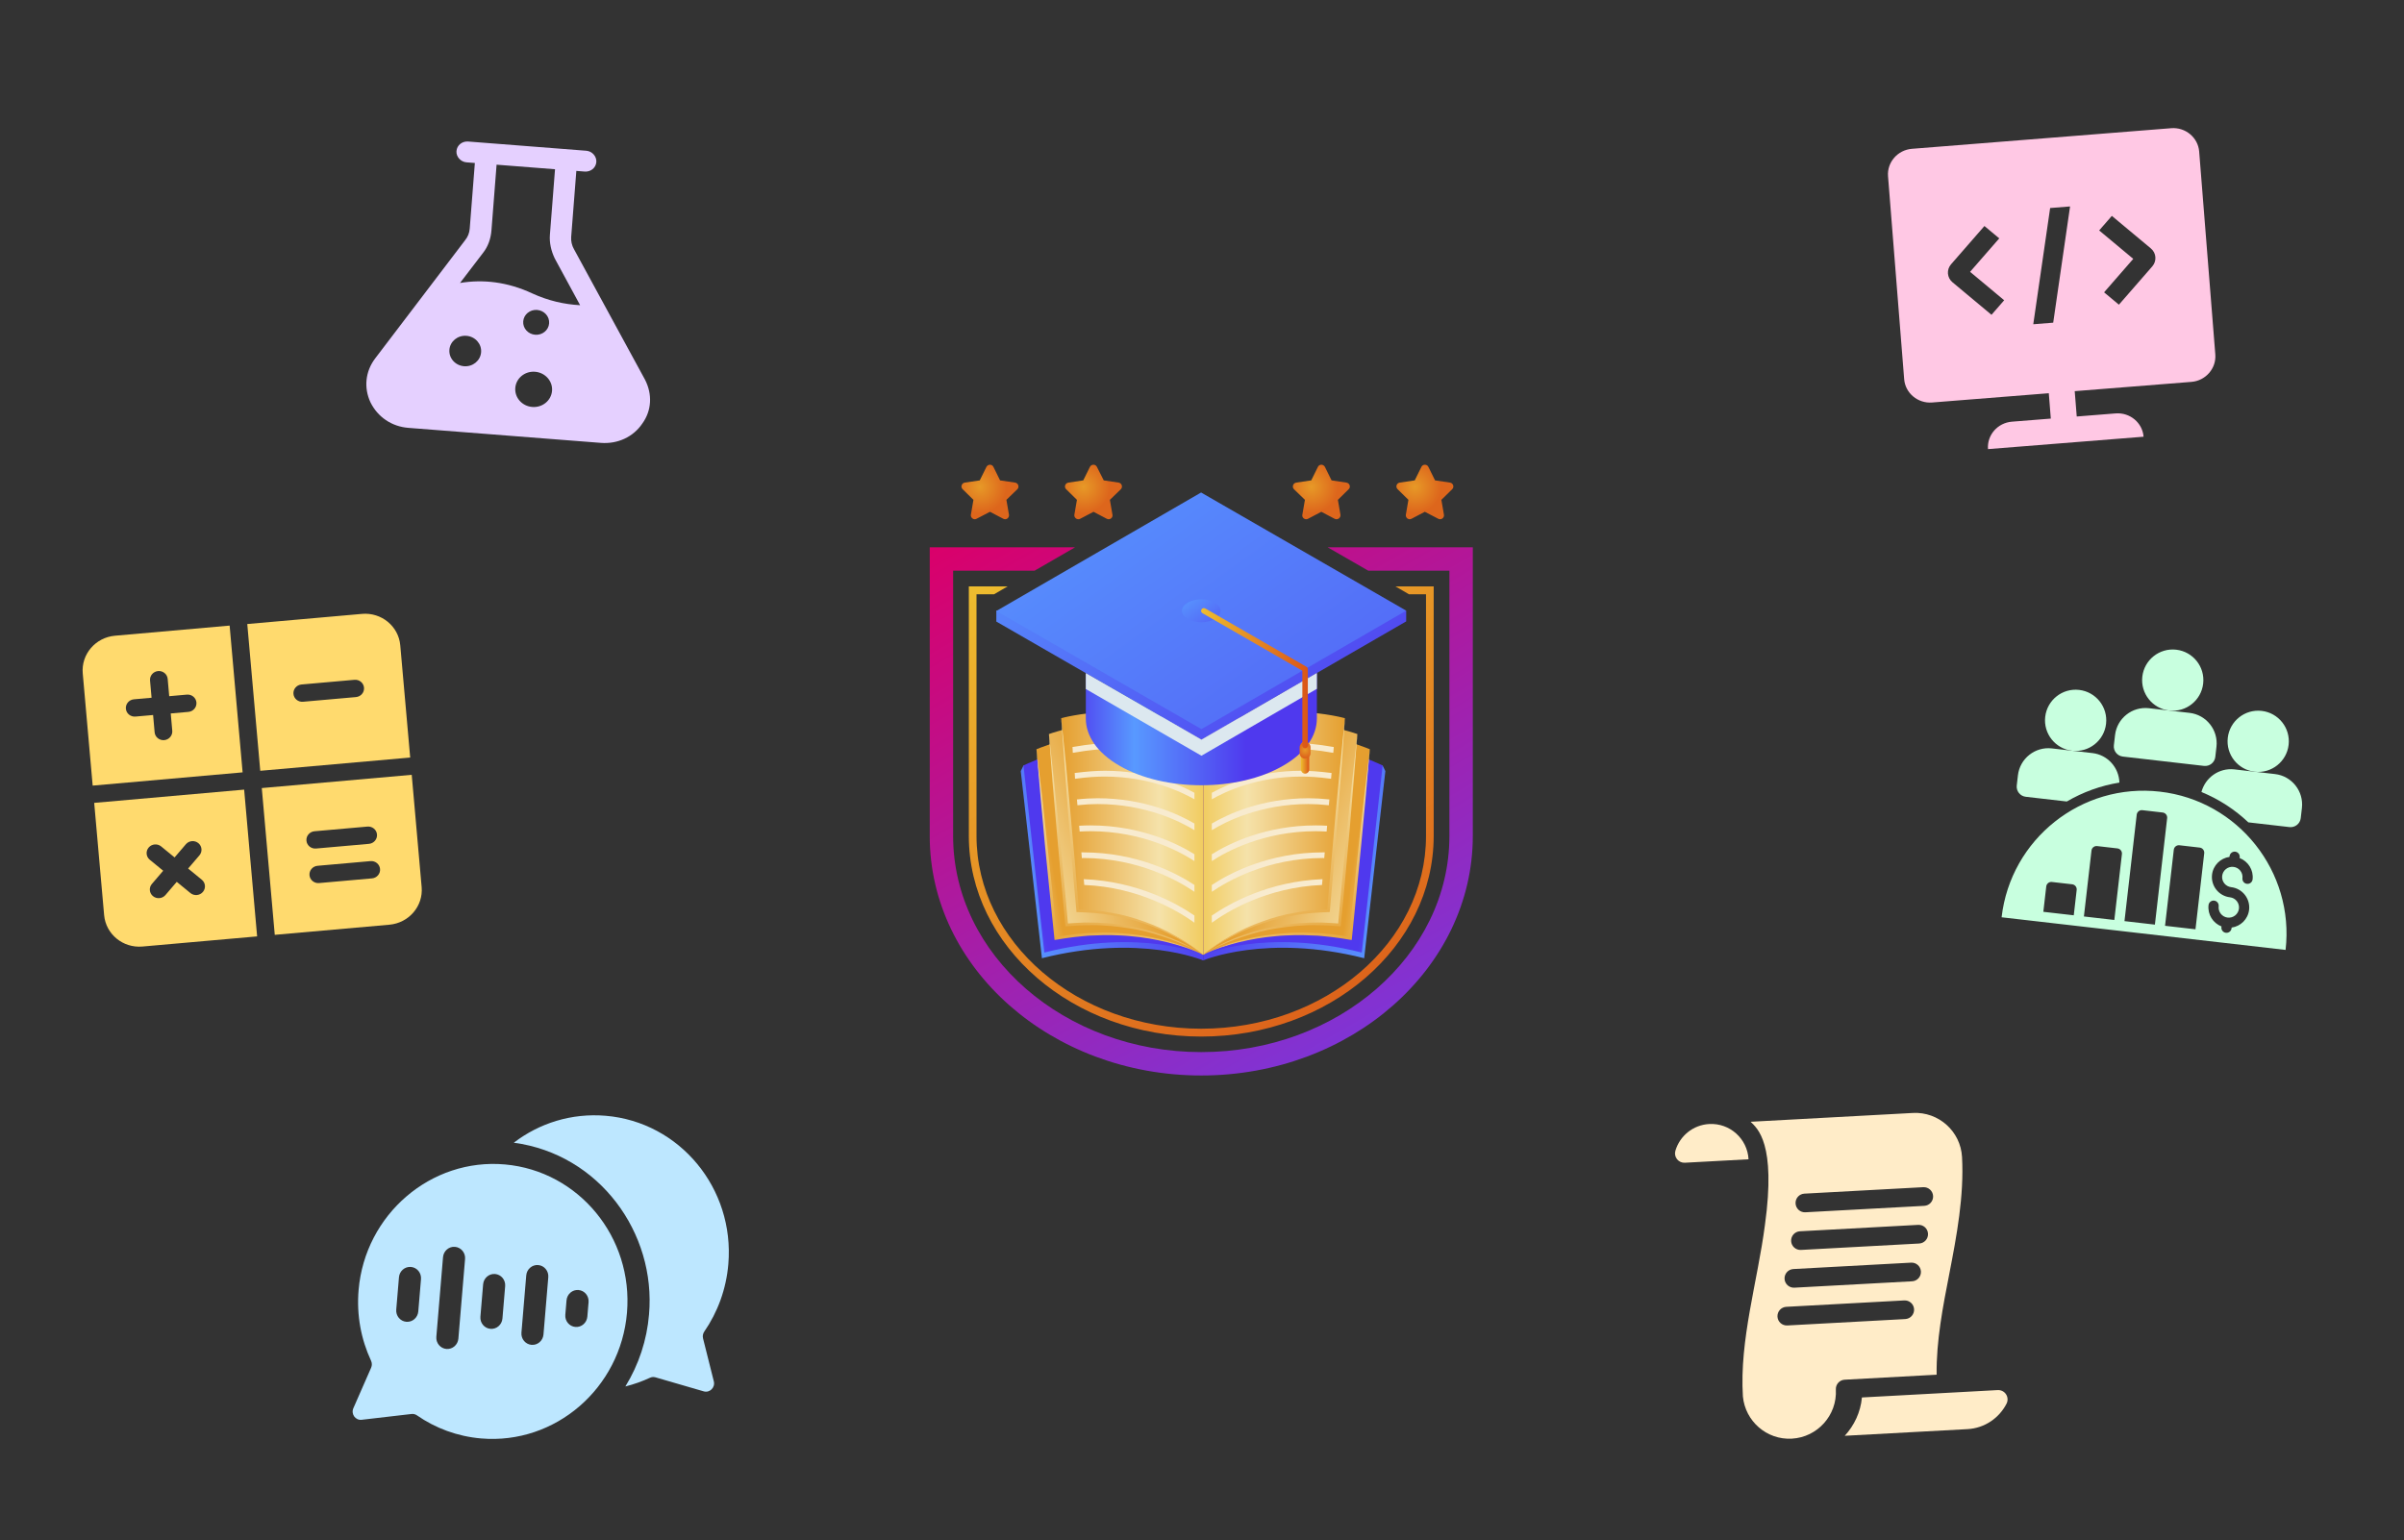 <svg width="362" height="232" viewBox="0 0 362 232" fill="none" xmlns="http://www.w3.org/2000/svg">
<rect x="0" y="0" width="362" height="232" fill="#333333" stroke="none"/>
<g clip-path="url(#clip0_42002_3019)">
<path d="M97.112 57.163L86.434 37.538C86.1 36.966 85.963 36.29 86.01 35.688L86.786 25.744L88.042 25.842C88.922 25.91 89.727 25.307 89.797 24.404C89.863 23.562 89.166 22.774 88.287 22.706L70.493 21.317C69.614 21.248 68.808 21.852 68.737 22.761C68.672 23.603 69.369 24.384 70.248 24.453L71.505 24.551L70.733 34.435C70.681 35.097 70.446 35.684 70.027 36.197L56.492 53.992C55.013 55.942 54.758 58.405 55.787 60.605C56.878 62.816 58.984 64.252 61.496 64.448L90.483 66.71C93.002 66.907 95.362 65.819 96.72 63.8C98.136 61.851 98.266 59.378 97.112 57.163ZM69.88 55.164C68.561 55.061 67.573 53.955 67.672 52.685C67.771 51.421 68.918 50.481 70.237 50.584C71.556 50.687 72.544 51.793 72.446 53.057C72.347 54.327 71.199 55.267 69.88 55.164ZM80.15 61.301C78.624 61.182 77.479 59.9 77.594 58.431C77.708 56.968 79.038 55.879 80.564 55.998C82.096 56.118 83.241 57.4 83.127 58.863C83.012 60.331 81.683 61.421 80.15 61.301ZM78.787 48.405C78.868 47.369 79.806 46.601 80.88 46.685C81.96 46.769 82.768 47.674 82.687 48.709C82.607 49.738 81.669 50.507 80.588 50.422C79.514 50.339 78.706 49.434 78.787 48.405ZM80.158 44.2C76.433 42.456 72.736 42.046 69.272 42.623L72.728 38.103C73.499 37.134 73.907 35.954 74.005 34.69L74.777 24.806L83.577 25.493L82.805 35.377C82.711 36.581 83 37.815 83.544 38.947L87.356 45.973C84.964 45.847 82.543 45.294 80.158 44.2Z" fill="#E5D0FF"/>
</g>
<path d="M199.919 82.44L206.039 85.963H218.255V125.923C218.255 143.871 201.488 158.477 180.889 158.477C160.29 158.477 143.523 143.871 143.523 125.923V85.963H155.79L161.885 82.44H140V125.923C140 145.826 158.336 162 180.889 162C203.442 162 221.778 145.826 221.778 125.923V82.44H199.919Z" fill="url(#paint0_linear_42002_3019)"/>
<path d="M210.128 88.328L212.16 89.511H214.732V125.923C214.732 141.943 199.533 154.954 180.889 154.954C162.245 154.954 147.046 141.943 147.046 125.923V89.511H149.695L151.727 88.328H145.889V125.923C145.889 142.586 161.576 156.137 180.889 156.137C200.202 156.137 215.889 142.586 215.889 125.923V88.328H210.128Z" fill="url(#paint1_linear_42002_3019)"/>
<path d="M208.2 115.303L206.965 115.432C202.825 113.709 191.51 109.595 181.172 110.958V144.669C181.172 144.669 190.661 140.606 205.422 144.335L208.611 116.152L208.2 115.303Z" fill="url(#paint2_linear_42002_3019)"/>
<path d="M181.172 110.109V143.821C181.172 143.821 190.507 139.758 205.062 143.486L208.2 115.303C208.2 115.303 193.927 108.386 181.172 110.109Z" fill="url(#paint3_linear_42002_3019)"/>
<path d="M181.172 110.108V143.82C181.172 143.82 189.838 138.908 203.339 141.351L206.271 112.859C206.271 112.859 193.027 107.228 181.172 110.108Z" fill="url(#paint4_linear_42002_3019)"/>
<path d="M181.172 110.108V143.82C181.172 143.82 189.195 138.111 201.693 139.32L204.394 110.571C204.394 110.571 192.127 106.148 181.172 110.108Z" fill="url(#paint5_linear_42002_3019)"/>
<path d="M181.172 110.108V143.82C181.172 143.82 188.552 137.289 200.048 137.186L202.516 108.18C202.516 108.18 191.253 105.017 181.172 110.108Z" fill="url(#paint6_linear_42002_3019)"/>
<g style="mix-blend-mode:multiply">
<path d="M182.483 133.304V134.332C184.772 132.764 190.815 129.241 199.225 129.241C199.276 129.241 199.336 129.249 199.405 129.267L199.482 128.392C199.396 128.392 199.31 128.392 199.225 128.392C191.098 128.392 185.158 131.529 182.483 133.304Z" fill="#F8EBCF"/>
<path d="M182.483 128.675V129.704C184.669 128.264 190.301 125.204 198.119 125.204C198.659 125.204 199.199 125.229 199.765 125.255L199.842 124.381C199.259 124.346 198.685 124.329 198.119 124.329C190.558 124.329 185.029 127.081 182.483 128.675Z" fill="#F8EBCF"/>
<path d="M182.483 138.986C184.746 137.34 190.738 133.638 199.07 133.303L199.148 132.429C191.073 132.738 185.158 136.08 182.483 137.906V138.986Z" fill="#F8EBCF"/>
<path d="M194.853 111.935C188.964 111.935 184.644 113.683 182.483 114.789V115.766C184.361 114.737 188.758 112.809 194.853 112.809C196.447 112.809 198.119 112.937 200.768 113.4L200.845 112.526C198.196 112.063 196.473 111.935 194.853 111.935Z" fill="#F8EBCF"/>
<path d="M195.933 116.1C189.504 116.1 184.772 118.157 182.483 119.417V120.394C184.464 119.263 189.272 116.974 195.933 116.974C197.193 116.974 198.53 117.051 200.433 117.308L200.511 116.434C198.582 116.203 197.219 116.1 195.933 116.1Z" fill="#F8EBCF"/>
<path d="M197.013 120.24C190.018 120.24 184.901 122.632 182.483 124.046V125.049C184.566 123.763 189.787 121.114 197.013 121.114C197.965 121.114 198.916 121.166 200.099 121.294L200.176 120.42C198.968 120.292 197.965 120.24 197.013 120.24Z" fill="#F8EBCF"/>
</g>
<path d="M181.172 143.821C182.843 142.921 184.618 142.278 186.444 141.764C188.27 141.249 190.147 140.915 192.05 140.709C192.513 140.658 192.976 140.632 193.464 140.581L194.159 140.529L194.879 140.504L196.293 140.478L197.733 140.529C198.685 140.529 199.61 140.658 200.562 140.735C201.513 140.838 202.439 141.018 203.391 141.146L203.134 141.326C203.596 136.569 204.137 131.838 204.625 127.081L205.422 119.983L206.271 112.86L205.654 120.009L204.985 127.132C204.522 131.863 204.059 136.621 203.571 141.352L203.545 141.584L203.314 141.558C202.388 141.404 201.462 141.249 200.511 141.146C199.585 141.069 198.659 140.915 197.707 140.915L196.293 140.864H194.879L194.184 140.889L193.49 140.915C193.001 140.941 192.538 140.966 192.076 141.018C190.198 141.172 188.321 141.506 186.495 141.944C184.669 142.406 182.869 142.972 181.172 143.821Z" fill="url(#paint7_linear_42002_3019)"/>
<path d="M181.172 143.82C182.638 142.817 184.258 142.019 185.904 141.325C187.575 140.682 189.273 140.142 191.021 139.757C192.77 139.397 194.544 139.088 196.344 139.037C197.245 138.934 198.145 138.985 199.019 138.959C199.919 138.985 200.819 139.062 201.719 139.114L201.488 139.294C201.899 134.511 202.414 129.702 202.851 124.919L203.596 117.745L204.394 110.571L203.828 117.771L203.236 124.971C202.774 129.754 202.388 134.537 201.899 139.319L201.873 139.525H201.668C200.793 139.474 199.919 139.371 199.019 139.371C198.145 139.371 197.245 139.319 196.37 139.397C194.596 139.474 192.821 139.731 191.098 140.039C189.35 140.374 187.652 140.914 185.981 141.505C184.309 142.122 182.663 142.842 181.172 143.82Z" fill="url(#paint8_linear_42002_3019)"/>
<path d="M181.172 143.82C182.458 142.714 183.872 141.763 185.364 140.94C186.855 140.091 188.398 139.397 190.018 138.831C191.613 138.24 193.259 137.777 194.956 137.494C196.627 137.16 198.35 137.057 200.048 136.98L199.842 137.186C200.228 132.326 200.691 127.517 201.102 122.683L201.796 115.431L202.516 108.18L202.028 115.431L201.462 122.708C201.076 127.543 200.691 132.377 200.253 137.211L200.228 137.391H200.048C198.376 137.443 196.679 137.546 195.007 137.854C193.361 138.137 191.716 138.549 190.121 139.089C188.501 139.629 186.958 140.323 185.441 141.094C183.949 141.866 182.483 142.74 181.172 143.82Z" fill="url(#paint9_linear_42002_3019)"/>
<path d="M154.118 115.303L155.353 115.432C159.493 113.709 170.808 109.595 181.172 110.958V144.669C181.172 144.669 171.682 140.606 156.896 144.335L153.707 116.152L154.118 115.303Z" fill="url(#paint10_linear_42002_3019)"/>
<path d="M181.172 110.109V143.821C181.172 143.821 171.811 139.758 157.256 143.486L154.118 115.303C154.118 115.303 168.391 108.386 181.172 110.109Z" fill="url(#paint11_linear_42002_3019)"/>
<path d="M181.172 110.108V143.82C181.172 143.82 172.48 138.908 158.979 141.351L156.073 112.859C156.073 112.859 169.317 107.228 181.172 110.108Z" fill="url(#paint12_linear_42002_3019)"/>
<path d="M181.172 110.108V143.82C181.172 143.82 173.123 138.111 160.624 139.32L157.95 110.571C157.95 110.571 170.191 106.148 181.172 110.108Z" fill="url(#paint13_linear_42002_3019)"/>
<path d="M181.172 110.108V143.82C181.172 143.82 173.791 137.289 162.27 137.186L159.802 108.18C159.802 108.18 171.065 105.017 181.172 110.108Z" fill="url(#paint14_linear_42002_3019)"/>
<g style="mix-blend-mode:multiply">
<path d="M179.86 133.304V134.332C177.571 132.764 171.502 129.241 163.119 129.241C163.05 129.241 162.982 129.249 162.913 129.267L162.836 128.392C162.939 128.392 163.033 128.392 163.119 128.392C171.219 128.392 177.186 131.529 179.86 133.304Z" fill="#F8EBCF"/>
<path d="M179.86 128.675V129.704C177.649 128.264 172.017 125.204 164.225 125.204C163.685 125.204 163.119 125.229 162.579 125.255L162.502 124.381C163.085 124.346 163.659 124.329 164.225 124.329C171.76 124.329 177.314 127.081 179.86 128.675Z" fill="#F8EBCF"/>
<path d="M179.86 138.986C177.571 137.34 171.58 133.638 163.273 133.303L163.196 132.429C171.245 132.738 177.186 136.08 179.86 137.906V138.986Z" fill="#F8EBCF"/>
<path d="M167.465 111.935C173.354 111.935 177.7 113.683 179.86 114.789V115.766C177.957 114.737 173.585 112.809 167.465 112.809C165.896 112.809 164.199 112.937 161.55 113.4L161.499 112.526C164.148 112.063 165.871 111.935 167.465 111.935Z" fill="#F8EBCF"/>
<path d="M166.385 116.1C172.84 116.1 177.571 118.157 179.86 119.417V120.394C177.854 119.263 173.071 116.974 166.385 116.974C165.125 116.974 163.813 117.051 161.884 117.308L161.833 116.434C163.736 116.203 165.099 116.1 166.385 116.1Z" fill="#F8EBCF"/>
<path d="M165.305 120.24C172.3 120.24 177.443 122.632 179.86 124.046V125.049C177.752 123.763 172.557 121.114 165.305 121.114C164.379 121.114 163.402 121.166 162.245 121.294L162.167 120.42C163.35 120.292 164.353 120.24 165.305 120.24Z" fill="#F8EBCF"/>
</g>
<path d="M181.172 143.821C179.475 142.972 177.649 142.406 175.823 141.944C173.997 141.506 172.145 141.172 170.268 141.018C169.805 140.966 169.317 140.941 168.854 140.915L168.159 140.889L167.439 140.864H166.025L164.611 140.915C163.685 140.915 162.759 141.069 161.807 141.146C160.882 141.249 159.956 141.404 159.004 141.558L158.799 141.584L158.773 141.352C158.259 136.621 157.821 131.863 157.333 127.132L156.69 120.009L156.073 112.86L156.921 119.983L157.693 127.081C158.207 131.838 158.722 136.569 159.184 141.326L158.953 141.146C159.879 141.018 160.83 140.838 161.756 140.735C162.708 140.658 163.659 140.529 164.611 140.529L166.025 140.478L167.465 140.504L168.159 140.529L168.879 140.581C169.342 140.632 169.831 140.658 170.294 140.709C172.171 140.915 174.048 141.249 175.874 141.764C177.7 142.278 179.5 142.921 181.172 143.821Z" fill="url(#paint15_linear_42002_3019)"/>
<path d="M181.172 143.82C179.654 142.842 178.034 142.122 176.363 141.505C174.691 140.914 172.994 140.374 171.245 140.039C169.497 139.731 167.748 139.474 165.973 139.397C165.073 139.319 164.199 139.371 163.299 139.371C162.425 139.371 161.55 139.474 160.65 139.525H160.444L160.419 139.319C159.956 134.537 159.544 129.754 159.107 124.971L158.49 117.771L157.95 110.571L158.721 117.745L159.467 124.919C159.93 129.702 160.419 134.511 160.83 139.294L160.624 139.114C161.499 139.062 162.399 138.985 163.299 138.959C164.199 138.985 165.099 138.934 165.999 139.037C167.774 139.088 169.548 139.397 171.297 139.757C173.045 140.142 174.768 140.682 176.414 141.325C178.086 142.019 179.68 142.817 181.172 143.82Z" fill="url(#paint16_linear_42002_3019)"/>
<path d="M181.172 143.82C179.835 142.74 178.394 141.866 176.877 141.094C175.386 140.323 173.817 139.629 172.222 139.089C170.628 138.549 168.982 138.137 167.311 137.854C165.665 137.546 163.968 137.443 162.27 137.391H162.09V137.211C161.627 132.377 161.267 127.543 160.856 122.708L160.316 115.431L159.802 108.18L160.547 115.431L161.216 122.683C161.653 127.517 162.09 132.326 162.476 137.186L162.296 136.98C163.993 137.057 165.691 137.16 167.388 137.494C169.059 137.777 170.705 138.24 172.325 138.831C173.92 139.397 175.488 140.091 176.954 140.94C178.446 141.763 179.886 142.714 181.172 143.82Z" fill="url(#paint17_linear_42002_3019)"/>
<path d="M208.971 91.98L180.863 75.78L152.884 91.98H150.029V93.626L180.915 111.42L211.748 93.6V91.98H208.971Z" fill="url(#paint18_linear_42002_3019)"/>
<path d="M180.915 111.42L163.505 101.391V108.231C163.505 110.829 165.202 113.4 168.596 115.354C175.36 119.263 186.469 119.263 193.233 115.329C194.93 114.351 196.19 113.22 197.039 112.011C197.887 110.803 198.299 109.491 198.299 108.206V101.366L180.915 111.42Z" fill="url(#paint19_linear_42002_3019)"/>
<path d="M180.863 74.185L150.029 92.031L180.915 109.825L211.748 91.98L180.863 74.185Z" fill="url(#paint20_linear_42002_3019)"/>
<g style="mix-blend-mode:multiply">
<path d="M198.299 103.757V101.366L180.915 111.42L163.505 101.391V103.783L180.915 113.837L198.299 103.757Z" fill="#DCE8EF"/>
</g>
<path d="M183.795 92.005C183.795 92.957 182.483 93.728 180.889 93.728C179.294 93.728 177.983 92.957 177.983 92.005C177.983 91.054 179.294 90.282 180.889 90.282C182.483 90.282 183.795 91.054 183.795 92.005Z" fill="url(#paint21_linear_42002_3019)"/>
<path d="M196.524 116.536C196.19 116.536 195.907 116.254 195.907 115.919V112.294C195.907 111.959 196.19 111.676 196.524 111.676C196.858 111.676 197.141 111.959 197.141 112.294V115.919C197.141 116.254 196.858 116.536 196.524 116.536Z" fill="url(#paint22_linear_42002_3019)"/>
<path d="M196.525 114.276C196.062 114.276 195.701 113.89 195.701 113.452V112.577C195.701 112.114 196.062 111.754 196.525 111.754C196.962 111.754 197.348 112.114 197.348 112.577V113.452C197.348 113.89 196.962 114.276 196.525 114.276Z" fill="url(#paint23_radial_42002_3019)"/>
<path d="M196.524 112.705C196.293 112.705 196.113 112.525 196.113 112.294V101.031L181.069 92.365C180.863 92.237 180.812 92.005 180.914 91.8C181.043 91.594 181.274 91.542 181.48 91.645L196.73 100.44C196.859 100.517 196.936 100.645 196.936 100.8V112.294C196.936 112.525 196.756 112.705 196.524 112.705Z" fill="url(#paint24_linear_42002_3019)"/>
<path d="M215.092 70.328L216.094 72.359L218.358 72.694C218.82 72.771 219.026 73.362 218.666 73.697L217.046 75.291L217.432 77.528C217.509 77.991 217.02 78.376 216.583 78.145L214.552 77.091L212.546 78.145C212.108 78.376 211.62 77.991 211.697 77.528L212.083 75.291L210.463 73.697C210.103 73.362 210.283 72.771 210.771 72.694L213.034 72.359L214.037 70.328C214.243 69.891 214.886 69.891 215.092 70.328Z" fill="url(#paint25_radial_42002_3019)"/>
<path d="M199.508 70.328L200.511 72.359L202.748 72.694C203.236 72.771 203.442 73.362 203.082 73.697L201.462 75.291L201.848 77.528C201.925 77.991 201.411 78.376 200.973 78.145L198.968 77.091L196.962 78.145C196.525 78.376 196.01 77.991 196.113 77.528L196.499 75.291L194.853 73.697C194.519 73.362 194.699 72.771 195.187 72.694L197.45 72.359L198.453 70.328C198.659 69.891 199.276 69.891 199.508 70.328Z" fill="url(#paint26_radial_42002_3019)"/>
<path d="M165.176 70.328L166.205 72.359L168.442 72.694C168.931 72.771 169.111 73.362 168.776 73.697L167.131 75.291L167.516 77.528C167.619 77.991 167.105 78.376 166.668 78.145L164.662 77.091L162.656 78.145C162.219 78.376 161.704 77.991 161.782 77.528L162.167 75.291L160.547 73.697C160.187 73.362 160.393 72.771 160.882 72.694L163.119 72.359L164.122 70.328C164.353 69.891 164.97 69.891 165.176 70.328Z" fill="url(#paint27_radial_42002_3019)"/>
<path d="M149.592 70.328L150.595 72.359L152.858 72.694C153.347 72.771 153.527 73.362 153.192 73.697L151.547 75.291L151.932 77.528C152.009 77.991 151.521 78.376 151.084 78.145L149.078 77.091L147.046 78.145C146.635 78.376 146.12 77.991 146.198 77.528L146.583 75.291L144.963 73.697C144.603 73.362 144.809 72.771 145.272 72.694L147.535 72.359L148.538 70.328C148.769 69.891 149.386 69.891 149.592 70.328Z" fill="url(#paint28_radial_42002_3019)"/>
<g clip-path="url(#clip1_42002_3019)">
<path d="M12.46 101.43L13.955 118.336L36.533 116.34L34.578 94.231L17.312 95.758C14.378 96.018 12.206 98.557 12.46 101.43ZM20.167 105.336L22.824 105.101L22.594 102.5C22.53 101.782 23.073 101.147 23.807 101.082C24.541 101.017 25.187 101.547 25.25 102.265L25.48 104.866L28.137 104.631C28.87 104.566 29.516 105.096 29.58 105.814C29.643 106.532 29.1 107.167 28.366 107.232L25.71 107.467L25.94 110.068C26.004 110.786 25.46 111.421 24.727 111.486C23.993 111.551 23.347 111.021 23.284 110.303L23.054 107.702L20.397 107.937C19.664 108.002 19.018 107.472 18.954 106.754C18.891 106.035 19.434 105.401 20.167 105.336Z" fill="#FFDA6E"/>
<path d="M54.501 92.469L37.235 93.996L39.19 116.104L61.768 114.108L60.273 97.201C60.019 94.329 57.435 92.21 54.501 92.469ZM53.601 105L45.632 105.705C44.899 105.77 44.253 105.24 44.189 104.522C44.126 103.803 44.669 103.168 45.402 103.104L53.371 102.399C54.105 102.334 54.751 102.864 54.814 103.582C54.878 104.301 54.335 104.935 53.601 105Z" fill="#FFDA6E"/>
<path d="M15.68 137.844C15.934 140.716 18.518 142.835 21.452 142.576L38.719 141.049L36.764 118.941L14.185 120.937L15.68 137.844ZM22.533 129.486C21.978 129.014 21.92 128.19 22.403 127.644C22.875 127.112 23.691 127.04 24.248 127.481L26.289 129.154L28.005 127.149C28.488 126.603 29.331 126.543 29.886 127.015C30.427 127.475 30.498 128.274 30.046 128.822L28.33 130.827L30.371 132.5C30.942 132.952 31.03 133.774 30.566 134.336C30.102 134.898 29.262 134.986 28.691 134.534C28.679 134.525 28.667 134.515 28.655 134.505L26.615 132.832L24.899 134.837C24.416 135.383 23.573 135.443 23.018 134.971C22.476 134.511 22.406 133.712 22.858 133.164L24.574 131.159L22.533 129.486Z" fill="#FFDA6E"/>
<path d="M41.375 140.814L58.641 139.287C61.575 139.027 63.748 136.488 63.493 133.615L61.998 116.709L39.42 118.706L41.375 140.814ZM47.357 125.212L55.326 124.508C56.06 124.443 56.706 124.972 56.769 125.691C56.833 126.409 56.29 127.044 55.556 127.109L47.587 127.813C46.854 127.878 46.208 127.349 46.144 126.63C46.081 125.912 46.624 125.277 47.357 125.212ZM47.817 130.414L55.786 129.709C56.52 129.644 57.166 130.174 57.229 130.892C57.293 131.611 56.75 132.246 56.016 132.31L48.047 133.015C47.314 133.08 46.668 132.55 46.604 131.832C46.541 131.114 47.084 130.479 47.817 130.414Z" fill="#FFDA6E"/>
</g>
<g clip-path="url(#clip2_42002_3019)">
<path d="M76.055 175.401C64.904 174.399 54.964 182.923 53.998 194.318C53.675 198.119 54.38 201.764 55.875 204.971C56.028 205.3 56.033 205.681 55.887 206.014L53.21 212.118C52.824 212.998 53.519 213.97 54.457 213.861L61.968 212.989C62.255 212.956 62.545 213.027 62.783 213.192C65.569 215.124 68.868 216.371 72.468 216.674C83.614 217.612 93.458 209.113 94.413 197.727C95.366 186.368 87.155 176.398 76.055 175.401ZM62.986 197.545C62.907 198.481 62.101 199.177 61.185 199.1C60.269 199.024 59.59 198.203 59.668 197.267L60.077 192.394C60.155 191.458 60.962 190.762 61.878 190.839C62.794 190.916 63.473 191.736 63.395 192.672L62.986 197.545ZM69.024 201.636C68.945 202.572 68.139 203.268 67.223 203.192C66.307 203.115 65.628 202.294 65.706 201.358L66.712 189.366C66.79 188.43 67.597 187.734 68.513 187.811C69.429 187.887 70.108 188.708 70.03 189.644L69.024 201.636ZM75.659 198.608C75.58 199.544 74.774 200.24 73.858 200.163C72.942 200.087 72.263 199.266 72.341 198.33L72.75 193.457C72.828 192.521 73.635 191.825 74.551 191.902C75.467 191.979 76.146 192.799 76.068 193.735L75.659 198.608ZM81.838 201.017C81.759 201.953 80.953 202.65 80.037 202.573C79.121 202.496 78.442 201.675 78.52 200.739L79.244 192.11C79.322 191.175 80.129 190.478 81.045 190.555C81.961 190.632 82.64 191.453 82.562 192.389L81.838 201.017ZM88.445 198.321C88.366 199.257 87.56 199.954 86.644 199.877C85.728 199.8 85.049 198.979 85.127 198.043L85.309 195.869C85.388 194.934 86.194 194.237 87.111 194.314C88.027 194.391 88.706 195.212 88.627 196.148L88.445 198.321Z" fill="#BDE7FF"/>
<path d="M105.866 201.604C105.777 201.251 105.845 200.876 106.051 200.578C108.056 197.67 109.357 194.199 109.675 190.405C110.632 179.005 102.359 169.004 91.198 168.068C86.043 167.636 81.2 169.19 77.368 172.126C90.265 173.85 98.815 185.729 97.731 198.006C97.415 201.836 96.196 205.552 94.17 208.841C95.458 208.517 96.711 208.074 97.87 207.532C98.132 207.409 98.429 207.388 98.706 207.468L105.968 209.579C106.875 209.843 107.722 209 107.488 208.068L105.866 201.604Z" fill="#BDE7FF"/>
</g>
<g clip-path="url(#clip3_42002_3019)">
<path d="M257.378 169.31C254.932 169.442 252.936 171.118 252.284 173.342C252.155 173.78 252.247 174.253 252.531 174.611C252.814 174.969 253.254 175.167 253.71 175.142L263.299 174.622C263.131 171.52 260.48 169.141 257.378 169.31Z" fill="#FFECC8"/>
<path d="M280.372 210.499C280.173 212.711 279.218 214.711 277.787 216.272L296.264 215.269C298.857 215.129 301.049 213.593 302.151 211.43C302.379 210.982 302.351 210.446 302.076 210.025C301.802 209.603 301.323 209.362 300.821 209.389L280.371 210.499L280.372 210.499Z" fill="#FFECC8"/>
<path d="M288.046 167.645L263.611 168.971C264.618 169.972 267.478 172.176 265.767 184.52C264.667 192.994 261.913 201.845 262.45 210.349C262.806 214.077 266.034 216.91 269.808 216.705C273.679 216.495 276.658 213.174 276.448 209.303C276.406 208.527 277 207.865 277.776 207.823L291.623 207.071C291.557 201.993 292.564 196.829 293.541 191.82C294.655 186.099 295.765 180.129 295.448 174.285C295.238 170.413 291.917 167.435 288.046 167.645ZM286.899 198.69L269.136 199.654C268.361 199.696 267.698 199.102 267.656 198.326C267.614 197.551 268.208 196.888 268.984 196.846L286.747 195.882C287.522 195.84 288.185 196.434 288.227 197.21C288.269 197.985 287.675 198.648 286.899 198.69ZM287.93 193.001L270.204 193.963C269.428 194.005 268.765 193.41 268.723 192.635C268.681 191.859 269.276 191.197 270.051 191.155L287.777 190.192C288.553 190.15 289.215 190.745 289.257 191.52C289.3 192.296 288.705 192.959 287.93 193.001ZM288.997 187.31L271.193 188.276C270.418 188.318 269.755 187.723 269.713 186.948C269.671 186.172 270.265 185.51 271.041 185.468L288.844 184.501C289.62 184.459 290.283 185.054 290.325 185.829C290.367 186.605 289.772 187.268 288.997 187.31ZM289.763 181.635L271.86 182.606C271.085 182.649 270.422 182.054 270.38 181.278C270.338 180.503 270.932 179.84 271.708 179.798L289.611 178.826C290.386 178.784 291.049 179.379 291.091 180.154C291.133 180.93 290.539 181.593 289.763 181.635Z" fill="#FFECC8"/>
</g>
<g clip-path="url(#clip4_42002_3019)">
<path d="M326.948 19.31L287.905 22.415C285.758 22.585 284.137 24.445 284.304 26.547L286.734 57.117C286.902 59.217 288.796 60.798 290.943 60.628L308.512 59.231L308.816 63.052L302.96 63.517C300.803 63.689 299.191 65.537 299.359 67.649L322.785 65.782C322.617 63.674 320.733 62.101 318.576 62.272L312.72 62.738L312.416 58.92L329.986 57.523C332.133 57.353 333.754 55.492 333.587 53.392L331.156 22.822C330.989 20.72 329.095 19.14 326.948 19.31ZM301.793 45.228L299.884 47.419L294.007 42.516C293.185 41.83 293.089 40.621 293.792 39.814L298.82 34.044L301.052 35.906L296.66 40.945L301.793 45.228ZM309.177 48.603L306.175 48.841L308.714 31.335L311.716 31.096L309.177 48.603ZM324.098 40.124L319.07 45.894L316.839 44.032L321.231 38.992L316.097 34.71L318.007 32.519L323.884 37.422C324.705 38.104 324.801 39.317 324.098 40.124Z" fill="#FFC8E4"/>
</g>
<g clip-path="url(#clip5_42002_3019)">
<path d="M326.651 107.028C329.181 107.319 331.468 105.503 331.759 102.973C332.05 100.442 330.235 98.155 327.704 97.864C325.174 97.573 322.887 99.389 322.596 101.919C322.305 104.45 324.12 106.737 326.651 107.028Z" fill="#C8FFDF"/>
<path d="M329.705 107.379L326.651 107.028L323.596 106.677C321.07 106.386 318.778 108.205 318.488 110.732L318.312 112.259C318.215 113.102 318.82 113.865 319.664 113.962L331.882 115.367C332.725 115.464 333.488 114.858 333.585 114.015L333.76 112.488C334.051 109.961 332.232 107.669 329.705 107.379Z" fill="#C8FFDF"/>
<path d="M339.518 116.245C342.049 116.536 344.336 114.72 344.627 112.19C344.918 109.659 343.102 107.372 340.572 107.081C338.041 106.79 335.754 108.605 335.463 111.136C335.172 113.666 336.988 115.954 339.518 116.245Z" fill="#C8FFDF"/>
<path d="M312.027 113.084C314.558 113.375 316.845 111.559 317.136 109.029C317.427 106.498 315.611 104.211 313.081 103.92C310.55 103.629 308.263 105.445 307.972 107.975C307.681 110.506 309.497 112.793 312.027 113.084Z" fill="#C8FFDF"/>
<path d="M305.04 120.018L311.226 120.729C313.642 119.318 316.315 118.337 319.146 117.88C319.079 115.629 317.384 113.7 315.082 113.435L312.027 113.084L308.973 112.732C306.446 112.442 304.155 114.261 303.864 116.788L303.688 118.315C303.591 119.158 304.197 119.921 305.04 120.018Z" fill="#C8FFDF"/>
<path d="M338.563 123.872L344.749 124.583C345.593 124.68 346.355 124.075 346.452 123.232L346.628 121.704C346.918 119.178 345.1 116.886 342.573 116.596L339.518 116.245L336.464 115.893C334.162 115.629 332.073 117.123 331.497 119.3C334.15 120.388 336.531 121.949 338.563 123.872Z" fill="#C8FFDF"/>
<path d="M325.246 119.246C313.443 117.889 302.764 126.383 301.406 138.17L344.169 143.086C345.521 131.299 337.049 120.603 325.246 119.246ZM312.272 137.871L307.69 137.345L308.129 133.526C308.178 133.105 308.559 132.802 308.981 132.851L312.035 133.202C312.457 133.25 312.76 133.631 312.711 134.053L312.272 137.871ZM318.381 138.574L313.799 138.047L314.941 128.12C314.989 127.698 315.371 127.395 315.792 127.444L318.847 127.795C319.269 127.844 319.571 128.225 319.523 128.647L318.381 138.574ZM324.49 139.276L319.909 138.749L321.752 122.713C321.801 122.291 322.182 121.989 322.604 122.037L325.658 122.388C326.08 122.437 326.383 122.818 326.334 123.24L324.49 139.276ZM330.6 139.979L326.018 139.452L327.335 127.997C327.383 127.575 327.764 127.273 328.186 127.321L331.241 127.673C331.662 127.721 331.965 128.102 331.917 128.524L330.6 139.979ZM336.045 139.721L336.033 139.83C335.984 140.252 335.603 140.554 335.181 140.505C334.759 140.457 334.457 140.076 334.506 139.654L334.518 139.546C333.244 139.053 332.403 137.755 332.566 136.336C332.614 135.914 332.995 135.612 333.417 135.66C333.839 135.709 334.142 136.09 334.093 136.512C333.996 137.354 334.602 138.118 335.445 138.215C336.287 138.311 337.051 137.705 337.148 136.863C337.244 136.021 336.639 135.257 335.796 135.16C334.112 134.966 332.899 133.439 333.093 131.754C333.256 130.335 334.37 129.262 335.722 129.072L335.735 128.963C335.783 128.541 336.164 128.239 336.586 128.287C337.008 128.336 337.311 128.717 337.262 129.139L337.25 129.247C338.524 129.74 339.365 131.037 339.202 132.457C339.153 132.879 338.772 133.181 338.35 133.132C337.928 133.084 337.626 132.703 337.674 132.281C337.771 131.439 337.165 130.675 336.323 130.578C335.48 130.481 334.717 131.088 334.62 131.93C334.523 132.772 335.129 133.536 335.972 133.633C337.655 133.826 338.869 135.354 338.675 137.038C338.512 138.458 337.398 139.531 336.045 139.721Z" fill="#C8FFDF"/>
</g>
<defs>
<linearGradient id="paint0_linear_42002_3019" x1="199.697" y1="47.981" x2="254.589" y2="143.063" gradientUnits="userSpaceOnUse">
<stop stop-color="#DA006A"/>
<stop offset="1" stop-color="#733BE4"/>
</linearGradient>
<linearGradient id="paint1_linear_42002_3019" x1="196.762" y1="58.948" x2="243.624" y2="140.121" gradientUnits="userSpaceOnUse">
<stop stop-color="#EEBD2F"/>
<stop offset="1" stop-color="#DA5618"/>
</linearGradient>
<linearGradient id="paint2_linear_42002_3019" x1="203.787" y1="155.443" x2="178.016" y2="146.158" gradientUnits="userSpaceOnUse">
<stop stop-color="#5899FF"/>
<stop offset="1" stop-color="#4F39EE"/>
</linearGradient>
<linearGradient id="paint3_linear_42002_3019" x1="212.09" y1="152.462" x2="202.643" y2="150.275" gradientUnits="userSpaceOnUse">
<stop stop-color="#5899FF"/>
<stop offset="1" stop-color="#4F39EE"/>
</linearGradient>
<linearGradient id="paint4_linear_42002_3019" x1="209.866" y1="149.719" x2="201.051" y2="148.413" gradientUnits="userSpaceOnUse">
<stop stop-color="#F1CC60"/>
<stop offset="0.31" stop-color="#F5E2AA"/>
<stop offset="1" stop-color="#E59F2F"/>
</linearGradient>
<linearGradient id="paint5_linear_42002_3019" x1="206.16" y1="160.653" x2="181.496" y2="150.338" gradientUnits="userSpaceOnUse">
<stop stop-color="#F1CC60"/>
<stop offset="0.31" stop-color="#F5E2AA"/>
<stop offset="1" stop-color="#E59F2F"/>
</linearGradient>
<linearGradient id="paint6_linear_42002_3019" x1="181.166" y1="107.215" x2="202.527" y2="107.215" gradientUnits="userSpaceOnUse">
<stop stop-color="#F1CC60"/>
<stop offset="0.31" stop-color="#F5E2AA"/>
<stop offset="1" stop-color="#E59F2F"/>
</linearGradient>
<linearGradient id="paint7_linear_42002_3019" x1="204.775" y1="98.996" x2="224.569" y2="133.283" gradientUnits="userSpaceOnUse">
<stop stop-color="#F1CC60"/>
<stop offset="0.31" stop-color="#F5E2AA"/>
<stop offset="1" stop-color="#E59F2F"/>
</linearGradient>
<linearGradient id="paint8_linear_42002_3019" x1="207.605" y1="95.066" x2="227.928" y2="130.268" gradientUnits="userSpaceOnUse">
<stop stop-color="#F1CC60"/>
<stop offset="0.31" stop-color="#F5E2AA"/>
<stop offset="1" stop-color="#E59F2F"/>
</linearGradient>
<linearGradient id="paint9_linear_42002_3019" x1="211.358" y1="90.503" x2="232.252" y2="126.695" gradientUnits="userSpaceOnUse">
<stop stop-color="#F1CC60"/>
<stop offset="0.31" stop-color="#F5E2AA"/>
<stop offset="1" stop-color="#E59F2F"/>
</linearGradient>
<linearGradient id="paint10_linear_42002_3019" x1="158.544" y1="155.443" x2="184.315" y2="146.158" gradientUnits="userSpaceOnUse">
<stop stop-color="#5899FF"/>
<stop offset="1" stop-color="#4F39EE"/>
</linearGradient>
<linearGradient id="paint11_linear_42002_3019" x1="150.241" y1="152.462" x2="159.688" y2="150.275" gradientUnits="userSpaceOnUse">
<stop stop-color="#5899FF"/>
<stop offset="1" stop-color="#4F39EE"/>
</linearGradient>
<linearGradient id="paint12_linear_42002_3019" x1="152.465" y1="149.719" x2="161.28" y2="148.413" gradientUnits="userSpaceOnUse">
<stop stop-color="#F1CC60"/>
<stop offset="0.31" stop-color="#F5E2AA"/>
<stop offset="1" stop-color="#E59F2F"/>
</linearGradient>
<linearGradient id="paint13_linear_42002_3019" x1="156.171" y1="160.653" x2="180.835" y2="150.338" gradientUnits="userSpaceOnUse">
<stop stop-color="#F1CC60"/>
<stop offset="0.31" stop-color="#F5E2AA"/>
<stop offset="1" stop-color="#E59F2F"/>
</linearGradient>
<linearGradient id="paint14_linear_42002_3019" x1="181.166" y1="107.215" x2="159.805" y2="107.215" gradientUnits="userSpaceOnUse">
<stop stop-color="#F1CC60"/>
<stop offset="0.31" stop-color="#F5E2AA"/>
<stop offset="1" stop-color="#E59F2F"/>
</linearGradient>
<linearGradient id="paint15_linear_42002_3019" x1="199.563" y1="123.247" x2="179.769" y2="157.533" gradientUnits="userSpaceOnUse">
<stop stop-color="#F1CC60"/>
<stop offset="0.31" stop-color="#F5E2AA"/>
<stop offset="1" stop-color="#E59F2F"/>
</linearGradient>
<linearGradient id="paint16_linear_42002_3019" x1="204.792" y1="123.969" x2="184.469" y2="159.172" gradientUnits="userSpaceOnUse">
<stop stop-color="#F1CC60"/>
<stop offset="0.31" stop-color="#F5E2AA"/>
<stop offset="1" stop-color="#E59F2F"/>
</linearGradient>
<linearGradient id="paint17_linear_42002_3019" x1="210.981" y1="125.146" x2="190.087" y2="161.338" gradientUnits="userSpaceOnUse">
<stop stop-color="#F1CC60"/>
<stop offset="0.31" stop-color="#F5E2AA"/>
<stop offset="1" stop-color="#E59F2F"/>
</linearGradient>
<linearGradient id="paint18_linear_42002_3019" x1="172.903" y1="54.239" x2="216.758" y2="105.969" gradientUnits="userSpaceOnUse">
<stop stop-color="#5899FF"/>
<stop offset="1" stop-color="#4F39EE"/>
</linearGradient>
<linearGradient id="paint19_linear_42002_3019" x1="163.382" y1="101.369" x2="187.665" y2="101.369" gradientUnits="userSpaceOnUse">
<stop stop-color="#514FF2"/>
<stop offset="0.305" stop-color="#5899FF"/>
<stop offset="1" stop-color="#4F39EE"/>
</linearGradient>
<linearGradient id="paint20_linear_42002_3019" x1="175.068" y1="51.735" x2="245.693" y2="150.159" gradientUnits="userSpaceOnUse">
<stop stop-color="#5899FF"/>
<stop offset="1" stop-color="#4F39EE"/>
</linearGradient>
<linearGradient id="paint21_linear_42002_3019" x1="180.372" y1="88.144" x2="187.092" y2="97.509" gradientUnits="userSpaceOnUse">
<stop stop-color="#5899FF"/>
<stop offset="1" stop-color="#4F39EE"/>
</linearGradient>
<linearGradient id="paint22_linear_42002_3019" x1="195.909" y1="111.681" x2="197.133" y2="111.681" gradientUnits="userSpaceOnUse">
<stop stop-color="#EEBD2F"/>
<stop offset="1" stop-color="#DA5618"/>
</linearGradient>
<radialGradient id="paint23_radial_42002_3019" cx="0" cy="0" r="1" gradientUnits="userSpaceOnUse" gradientTransform="translate(196.522 113.007) scale(1.061 1.061)">
<stop stop-color="#E79927"/>
<stop offset="1" stop-color="#DD661C"/>
</radialGradient>
<linearGradient id="paint24_linear_42002_3019" x1="180.865" y1="91.594" x2="196.929" y2="91.594" gradientUnits="userSpaceOnUse">
<stop stop-color="#EEBD2F"/>
<stop offset="1" stop-color="#DA5618"/>
</linearGradient>
<radialGradient id="paint25_radial_42002_3019" cx="0" cy="0" r="1" gradientUnits="userSpaceOnUse" gradientTransform="translate(213.055 73.342) rotate(33.053) scale(3.988 3.988)">
<stop stop-color="#E79927"/>
<stop offset="1" stop-color="#DD661C"/>
</radialGradient>
<radialGradient id="paint26_radial_42002_3019" cx="0" cy="0" r="1" gradientUnits="userSpaceOnUse" gradientTransform="translate(197.467 73.342) rotate(33.053) scale(3.988 3.988)">
<stop stop-color="#E79927"/>
<stop offset="1" stop-color="#DD661C"/>
</radialGradient>
<radialGradient id="paint27_radial_42002_3019" cx="0" cy="0" r="1" gradientUnits="userSpaceOnUse" gradientTransform="translate(163.151 73.342) rotate(33.056) scale(3.988 3.988)">
<stop stop-color="#E79927"/>
<stop offset="1" stop-color="#DD661C"/>
</radialGradient>
<radialGradient id="paint28_radial_42002_3019" cx="0" cy="0" r="1" gradientUnits="userSpaceOnUse" gradientTransform="translate(147.562 73.342) rotate(33.056) scale(3.988 3.988)">
<stop stop-color="#E79927"/>
<stop offset="1" stop-color="#DD661C"/>
</radialGradient>
<clipPath id="clip0_42002_3019">
<rect width="48" height="46" fill="white" transform="translate(55.579 19) rotate(4.463)"/>
</clipPath>
<clipPath id="clip1_42002_3019">
<rect width="48" height="47" fill="white" transform="translate(12 96.228) rotate(-5.053)"/>
</clipPath>
<clipPath id="clip2_42002_3019">
<rect width="55.156" height="56.33" fill="white" transform="translate(56.708 162) rotate(4.795)"/>
</clipPath>
<clipPath id="clip3_42002_3019">
<rect width="48" height="48" fill="white" transform="translate(252 169.602) rotate(-3.107)"/>
</clipPath>
<clipPath id="clip4_42002_3019">
<rect width="47" height="46" fill="white" transform="translate(284 22.725) rotate(-4.546)"/>
</clipPath>
<clipPath id="clip5_42002_3019">
<rect width="49.195" height="49.195" fill="white" transform="translate(303.619 92) rotate(6.559)"/>
</clipPath>
</defs>
</svg>

